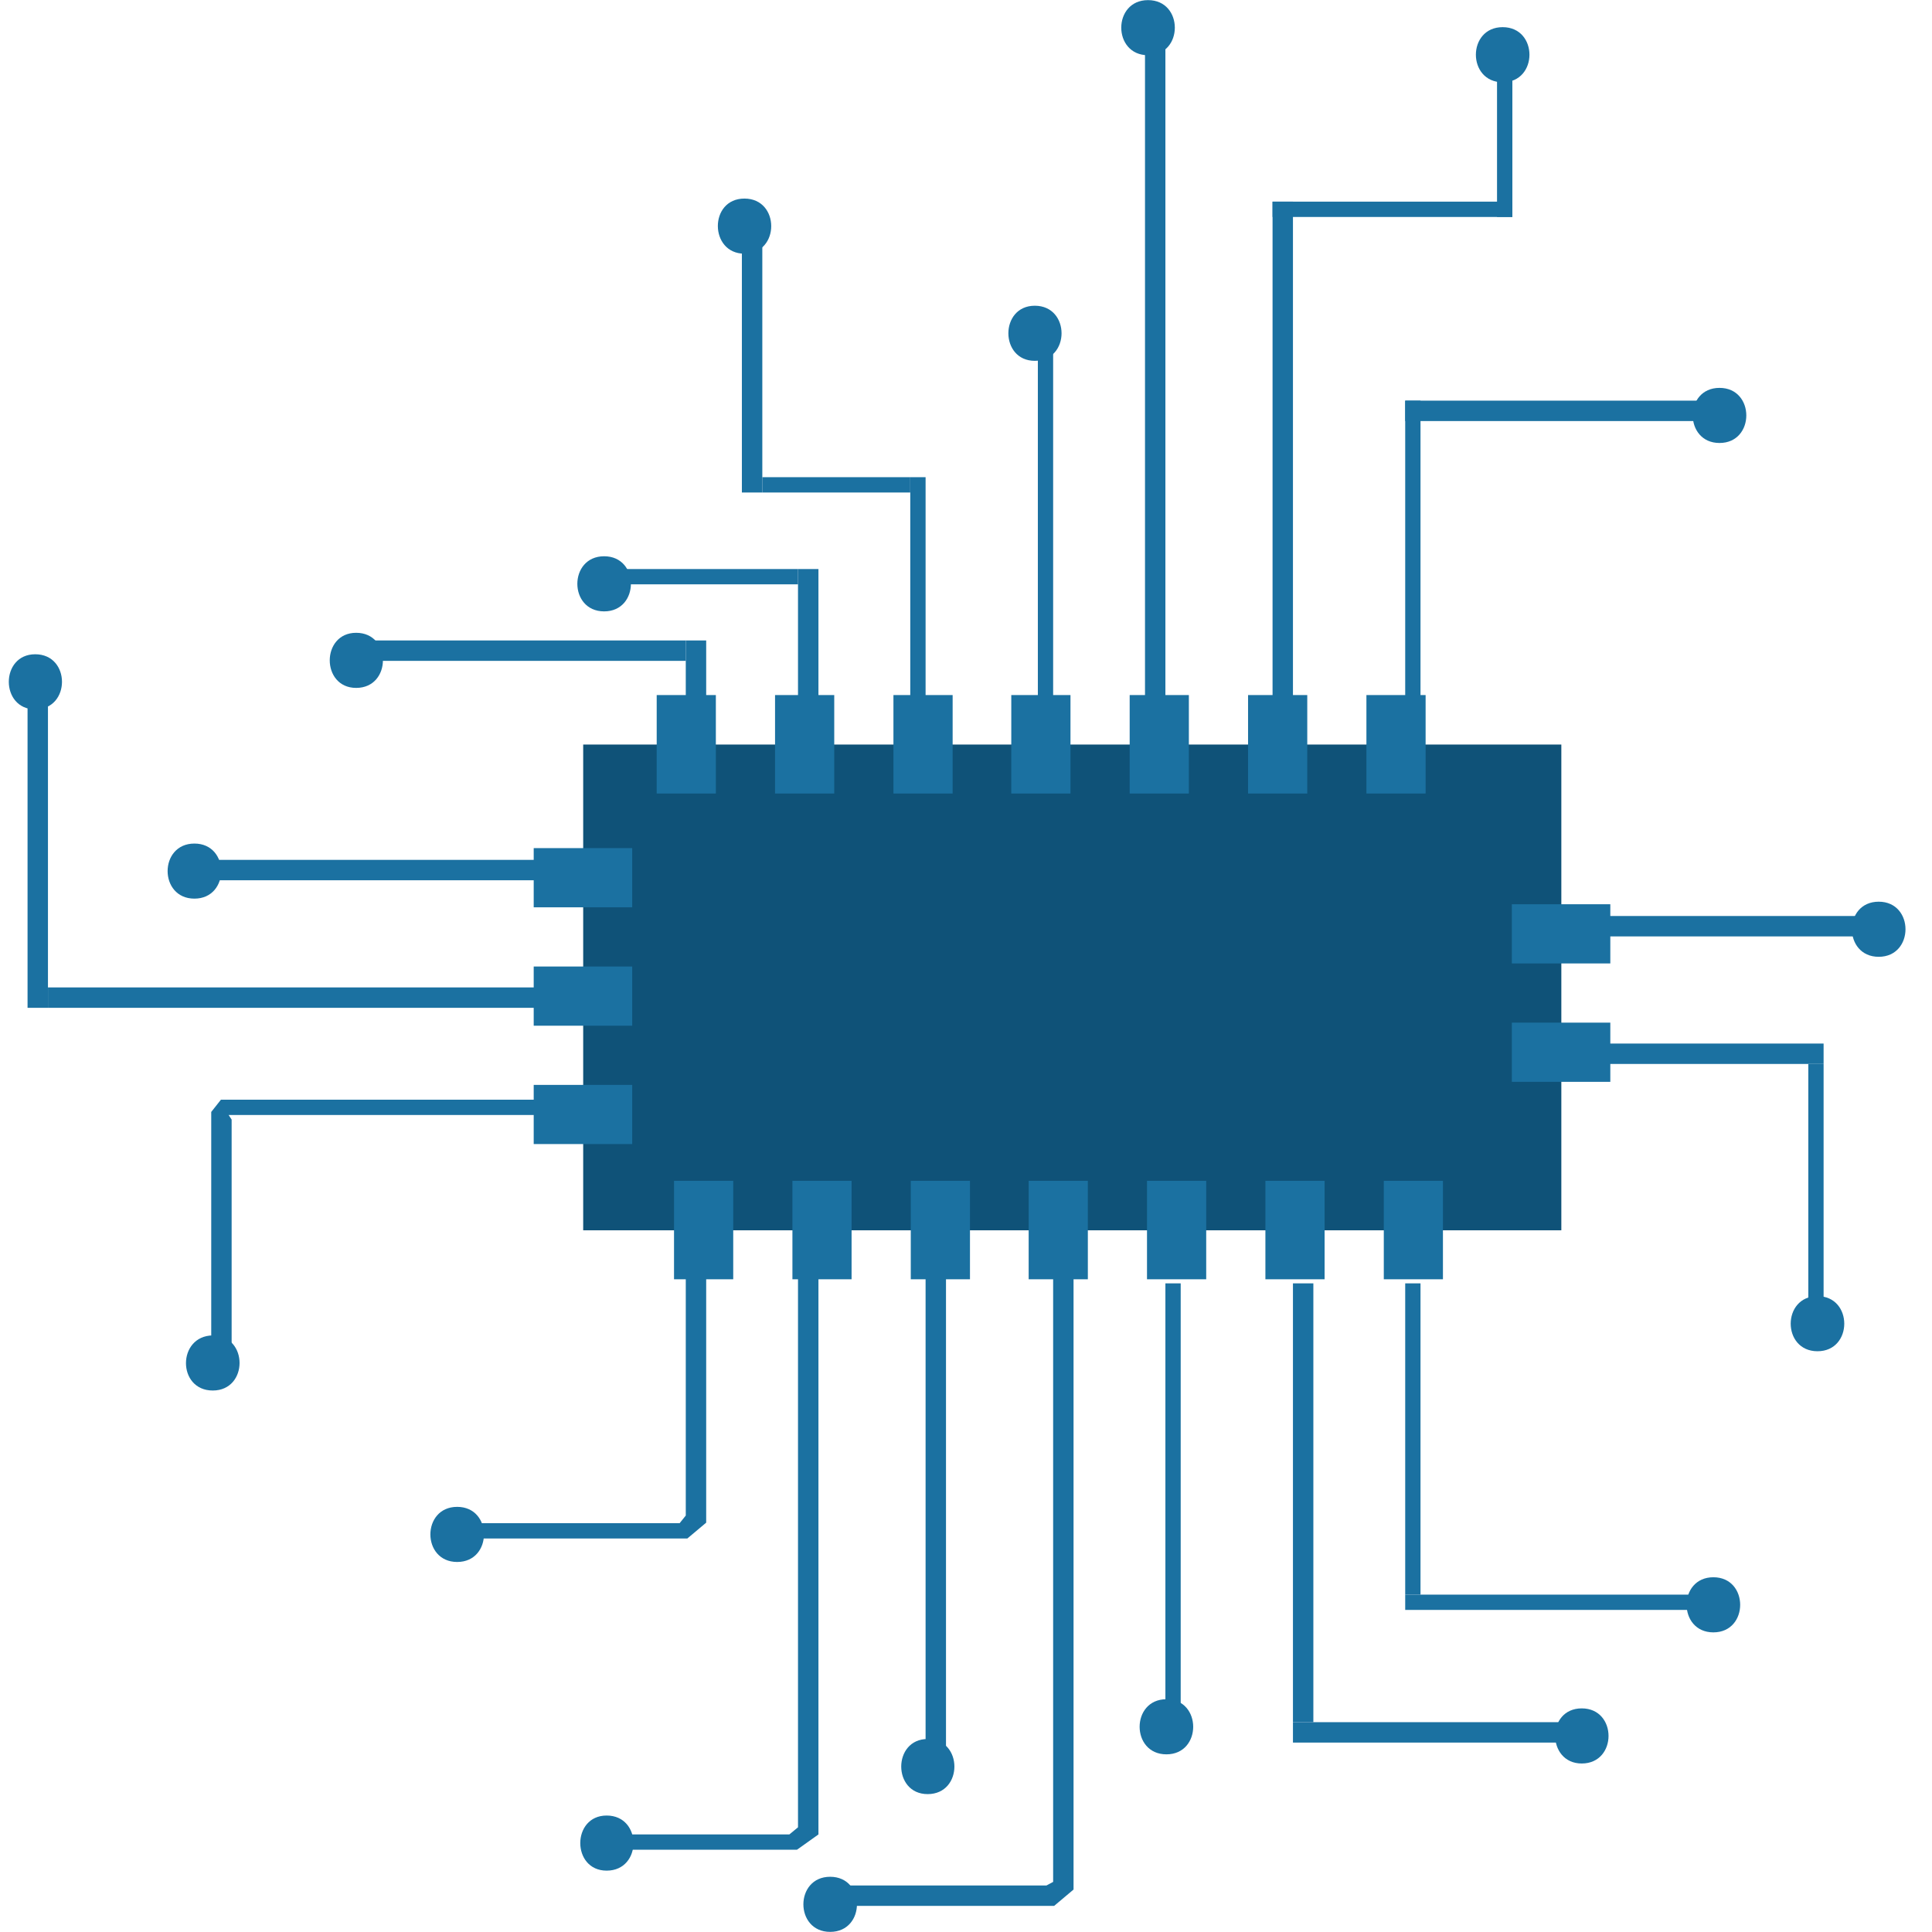 <svg xmlns="http://www.w3.org/2000/svg" xmlns:xlink="http://www.w3.org/1999/xlink" width="256" zoomAndPan="magnify" viewBox="0 0 192 192" height="256" preserveAspectRatio="xMidYMid meet" version="1.0"><path fill="#0f5278" d="M 57.957 73.992 L 155.164 73.992 L 155.164 122.266 L 57.957 122.266 Z M 57.957 73.992 " fill-opacity="1" fill-rule="nonzero"/><path fill="#1b71a1" d="M 143.398 127.133 L 137.52 127.133 L 137.52 117.348 L 143.398 117.348 Z M 131.637 127.133 L 125.754 127.133 L 125.754 117.348 L 131.637 117.348 Z M 119.871 127.133 L 113.988 127.133 L 113.988 117.348 L 119.871 117.348 Z M 108.109 127.133 L 102.227 127.133 L 102.227 117.348 L 108.109 117.348 Z M 96.395 127.133 L 90.512 127.133 L 90.512 117.348 L 96.395 117.348 Z M 84.629 127.133 L 78.75 127.133 L 78.75 117.348 L 84.629 117.348 Z M 72.867 127.133 L 66.984 127.133 L 66.984 117.348 L 72.867 117.348 Z M 62.828 113.695 L 53.039 113.695 L 53.039 107.816 L 62.828 107.816 Z M 160.031 107.512 L 150.246 107.512 L 150.246 101.629 L 160.031 101.629 Z M 62.828 101.934 L 53.039 101.934 L 53.039 96.051 L 62.828 96.051 Z M 160.031 95.746 L 150.246 95.746 L 150.246 89.863 L 160.031 89.863 Z M 62.828 90.168 L 53.039 90.168 L 53.039 84.285 L 62.828 84.285 Z M 141.676 78.859 L 135.793 78.859 L 135.793 69.074 L 141.676 69.074 Z M 129.914 78.859 L 124.031 78.859 L 124.031 69.074 L 129.914 69.074 Z M 118.148 78.859 L 112.266 78.859 L 112.266 69.074 L 118.148 69.074 Z M 106.383 78.859 L 100.5 78.859 L 100.5 69.074 L 106.383 69.074 Z M 94.672 78.859 L 88.789 78.859 L 88.789 69.074 L 94.672 69.074 Z M 82.906 78.859 L 77.023 78.859 L 77.023 69.074 L 82.906 69.074 Z M 71.141 78.859 L 65.262 78.859 L 65.262 69.074 L 71.141 69.074 Z M 71.141 78.859 " fill-opacity="1" fill-rule="nonzero"/><path fill="#1b71a1" d="M 139.648 39.816 L 141.168 39.816 L 141.168 69.227 L 139.648 69.227 Z M 139.648 39.816 " fill-opacity="1" fill-rule="nonzero"/><path fill="#1b71a1" d="M 139.648 39.816 L 170.578 39.816 L 170.578 41.844 L 139.648 41.844 Z M 139.648 39.816 " fill-opacity="1" fill-rule="nonzero"/><path fill="#1b71a1" d="M 170.883 44.023 C 174.434 44.023 174.434 38.547 170.883 38.547 C 167.336 38.547 167.336 44.023 170.883 44.023 Z M 170.883 44.023 " fill-opacity="1" fill-rule="nonzero"/><path fill="#1b71a1" d="M 126.465 20.039 L 128.492 20.039 L 128.492 69.227 L 126.465 69.227 Z M 126.465 20.039 " fill-opacity="1" fill-rule="nonzero"/><path fill="#1b71a1" d="M 126.465 20.039 L 150.297 20.039 L 150.297 21.562 L 126.465 21.562 Z M 126.465 20.039 " fill-opacity="1" fill-rule="nonzero"/><path fill="#1b71a1" d="M 148.773 5.336 L 150.297 5.336 L 150.297 21.562 L 148.773 21.562 Z M 148.773 5.336 " fill-opacity="1" fill-rule="nonzero"/><path fill="#1b71a1" d="M 149.332 8.176 C 152.883 8.176 152.883 2.699 149.332 2.699 C 145.785 2.699 145.785 8.176 149.332 8.176 Z M 149.332 8.176 " fill-opacity="1" fill-rule="nonzero"/><path fill="#1b71a1" d="M 113.789 3.309 L 115.816 3.309 L 115.816 69.227 L 113.789 69.227 Z M 113.789 3.309 " fill-opacity="1" fill-rule="nonzero"/><path fill="#1b71a1" d="M 103.141 32.719 L 104.66 32.719 L 104.66 69.227 L 103.141 69.227 Z M 103.141 32.719 " fill-opacity="1" fill-rule="nonzero"/><path fill="#1b71a1" d="M 90.461 47.422 L 91.984 47.422 L 91.984 69.227 L 90.461 69.227 Z M 90.461 47.422 " fill-opacity="1" fill-rule="nonzero"/><path fill="#1b71a1" d="M 75.758 47.422 L 90.461 47.422 L 90.461 48.945 L 75.758 48.945 Z M 75.758 47.422 " fill-opacity="1" fill-rule="nonzero"/><path fill="#1b71a1" d="M 73.727 21.562 L 75.758 21.562 L 75.758 48.945 L 73.727 48.945 Z M 73.727 21.562 " fill-opacity="1" fill-rule="nonzero"/><path fill="#1b71a1" d="M 79.305 56.551 L 81.336 56.551 L 81.336 69.227 L 79.305 69.227 Z M 79.305 56.551 " fill-opacity="1" fill-rule="nonzero"/><path fill="#1b71a1" d="M 61.051 56.551 L 79.305 56.551 L 79.305 58.07 L 61.051 58.07 Z M 61.051 56.551 " fill-opacity="1" fill-rule="nonzero"/><path fill="#1b71a1" d="M 68.152 63.648 L 70.18 63.648 L 70.18 69.227 L 68.152 69.227 Z M 68.152 63.648 " fill-opacity="1" fill-rule="nonzero"/><path fill="#1b71a1" d="M 35.699 63.648 L 68.152 63.648 L 68.152 65.676 L 35.699 65.676 Z M 35.699 63.648 " fill-opacity="1" fill-rule="nonzero"/><path fill="#1b71a1" d="M 35.395 68.363 C 38.941 68.363 38.941 62.887 35.395 62.887 C 31.895 62.887 31.895 68.363 35.395 68.363 Z M 35.395 68.363 " fill-opacity="1" fill-rule="nonzero"/><path fill="#1b71a1" d="M 60.039 60.758 C 63.586 60.758 63.586 55.281 60.039 55.281 C 56.488 55.281 56.488 60.758 60.039 60.758 Z M 60.039 60.758 " fill-opacity="1" fill-rule="nonzero"/><path fill="#1b71a1" d="M 73.98 25.211 C 77.531 25.211 77.531 19.734 73.98 19.734 C 70.434 19.734 70.484 25.211 73.98 25.211 Z M 73.98 25.211 " fill-opacity="1" fill-rule="nonzero"/><path fill="#1b71a1" d="M 102.836 35.859 C 106.383 35.859 106.383 30.383 102.836 30.383 C 99.336 30.383 99.336 35.859 102.836 35.859 Z M 102.836 35.859 " fill-opacity="1" fill-rule="nonzero"/><path fill="#1b71a1" d="M 114.09 5.488 C 117.641 5.488 117.641 0.012 114.09 0.012 C 110.543 0.012 110.543 5.488 114.09 5.488 Z M 114.09 5.488 " fill-opacity="1" fill-rule="nonzero"/><path fill="#1b71a1" d="M 159.426 91.031 L 186.805 91.031 L 186.805 93.059 L 159.426 93.059 Z M 159.426 91.031 " fill-opacity="1" fill-rule="nonzero"/><path fill="#1b71a1" d="M 159.426 103.707 L 181.227 103.707 L 181.227 105.734 L 159.426 105.734 Z M 159.426 103.707 " fill-opacity="1" fill-rule="nonzero"/><path fill="#1b71a1" d="M 179.707 105.734 L 181.227 105.734 L 181.227 131.09 L 179.707 131.09 Z M 179.707 105.734 " fill-opacity="1" fill-rule="nonzero"/><path fill="#1b71a1" d="M 186.703 95.086 C 190.254 95.086 190.254 89.609 186.703 89.609 C 183.156 89.609 183.156 95.086 186.703 95.086 Z M 186.703 95.086 " fill-opacity="1" fill-rule="nonzero"/><path fill="#1b71a1" d="M 180.621 134.285 C 184.168 134.285 184.168 128.809 180.621 128.809 C 177.07 128.809 177.07 134.285 180.621 134.285 Z M 180.621 134.285 " fill-opacity="1" fill-rule="nonzero"/><path fill="#1b71a1" d="M 139.648 127.539 L 141.168 127.539 L 141.168 158.473 L 139.648 158.473 Z M 139.648 127.539 " fill-opacity="1" fill-rule="nonzero"/><path fill="#1b71a1" d="M 139.648 158.473 L 170.578 158.473 L 170.578 159.992 L 139.648 159.992 Z M 139.648 158.473 " fill-opacity="1" fill-rule="nonzero"/><path fill="#1b71a1" d="M 128.492 127.539 L 130.52 127.539 L 130.52 171.148 L 128.492 171.148 Z M 128.492 127.539 " fill-opacity="1" fill-rule="nonzero"/><path fill="#1b71a1" d="M 128.492 171.148 L 157.902 171.148 L 157.902 173.176 L 128.492 173.176 Z M 128.492 171.148 " fill-opacity="1" fill-rule="nonzero"/><path fill="#1b71a1" d="M 115.816 127.539 L 117.336 127.539 L 117.336 171.148 L 115.816 171.148 Z M 115.816 127.539 " fill-opacity="1" fill-rule="nonzero"/><path fill="#1b71a1" d="M 104.762 189.402 L 82.855 189.402 L 82.855 187.375 L 104 187.375 L 104.66 187.02 L 104.66 125.512 L 106.688 125.512 L 106.688 187.781 Z M 104.762 189.402 " fill-opacity="1" fill-rule="nonzero"/><path fill="#1b71a1" d="M 91.984 125.512 L 94.012 125.512 L 94.012 174.699 L 91.984 174.699 Z M 91.984 125.512 " fill-opacity="1" fill-rule="nonzero"/><path fill="#1b71a1" d="M 79.203 183.824 L 61.051 183.824 L 61.051 182.305 L 78.445 182.305 L 79.305 181.594 L 79.305 123.992 L 81.336 123.992 L 81.336 182.305 Z M 79.203 183.824 " fill-opacity="1" fill-rule="nonzero"/><path fill="#1b71a1" d="M 68.305 152.895 L 46.348 152.895 L 46.348 151.371 L 67.543 151.371 L 68.152 150.613 L 68.152 123.992 L 70.18 123.992 L 70.18 151.32 Z M 68.305 152.895 " fill-opacity="1" fill-rule="nonzero"/><path fill="#1b71a1" d="M 170.273 162.223 C 173.824 162.223 173.824 156.746 170.273 156.746 C 166.727 156.746 166.727 162.223 170.273 162.223 Z M 170.273 162.223 " fill-opacity="1" fill-rule="nonzero"/><path fill="#1b71a1" d="M 157.191 175.254 C 160.742 175.254 160.742 169.777 157.191 169.777 C 153.645 169.777 153.695 175.254 157.191 175.254 Z M 157.191 175.254 " fill-opacity="1" fill-rule="nonzero"/><path fill="#1b71a1" d="M 115.918 174.344 C 119.465 174.344 119.465 168.867 115.918 168.867 C 112.367 168.867 112.367 174.344 115.918 174.344 Z M 115.918 174.344 " fill-opacity="1" fill-rule="nonzero"/><path fill="#1b71a1" d="M 92.188 178.297 C 95.734 178.297 95.734 172.82 92.188 172.82 C 88.688 172.82 88.688 178.297 92.188 178.297 Z M 92.188 178.297 " fill-opacity="1" fill-rule="nonzero"/><path fill="#1b71a1" d="M 82.5 191.988 C 86.051 191.988 86.051 186.512 82.5 186.512 C 78.953 186.512 78.953 191.988 82.5 191.988 Z M 82.5 191.988 " fill-opacity="1" fill-rule="nonzero"/><path fill="#1b71a1" d="M 60.289 185.902 C 63.84 185.902 63.84 180.426 60.289 180.426 C 56.793 180.426 56.793 185.902 60.289 185.902 Z M 60.289 185.902 " fill-opacity="1" fill-rule="nonzero"/><path fill="#1b71a1" d="M 45.434 155.227 C 48.984 155.227 48.984 149.75 45.434 149.75 C 41.883 149.75 41.883 155.227 45.434 155.227 Z M 45.434 155.227 " fill-opacity="1" fill-rule="nonzero"/><path fill="#1b71a1" d="M 18.965 85.453 L 55.473 85.453 L 55.473 87.48 L 18.965 87.48 Z M 18.965 85.453 " fill-opacity="1" fill-rule="nonzero"/><path fill="#1b71a1" d="M 4.766 98.129 L 57.504 98.129 L 57.504 100.156 L 4.766 100.156 Z M 4.766 98.129 " fill-opacity="1" fill-rule="nonzero"/><path fill="#1b71a1" d="M 2.738 67.199 L 4.766 67.199 L 4.766 100.156 L 2.738 100.156 Z M 2.738 67.199 " fill-opacity="1" fill-rule="nonzero"/><path fill="#1b71a1" d="M 23.02 134.641 L 20.992 134.641 L 20.992 110.504 L 21.957 109.285 L 57.504 109.285 L 57.504 110.805 L 22.719 110.805 L 23.02 111.262 Z M 23.02 134.641 " fill-opacity="1" fill-rule="nonzero"/><path fill="#1b71a1" d="M 3.5 70.496 C 7.047 70.496 7.047 65.02 3.5 65.02 C 0 65.02 0 70.496 3.5 70.496 Z M 3.5 70.496 " fill-opacity="1" fill-rule="nonzero"/><path fill="#1b71a1" d="M 19.32 89.305 C 22.867 89.305 22.867 83.832 19.32 83.832 C 15.77 83.832 15.77 89.305 19.32 89.305 Z M 19.32 89.305 " fill-opacity="1" fill-rule="nonzero"/><path fill="#1b71a1" d="M 21.145 138.188 C 24.695 138.188 24.695 132.711 21.145 132.711 C 17.594 132.762 17.594 138.188 21.145 138.188 Z M 21.145 138.188 " fill-opacity="1" fill-rule="nonzero"/></svg>